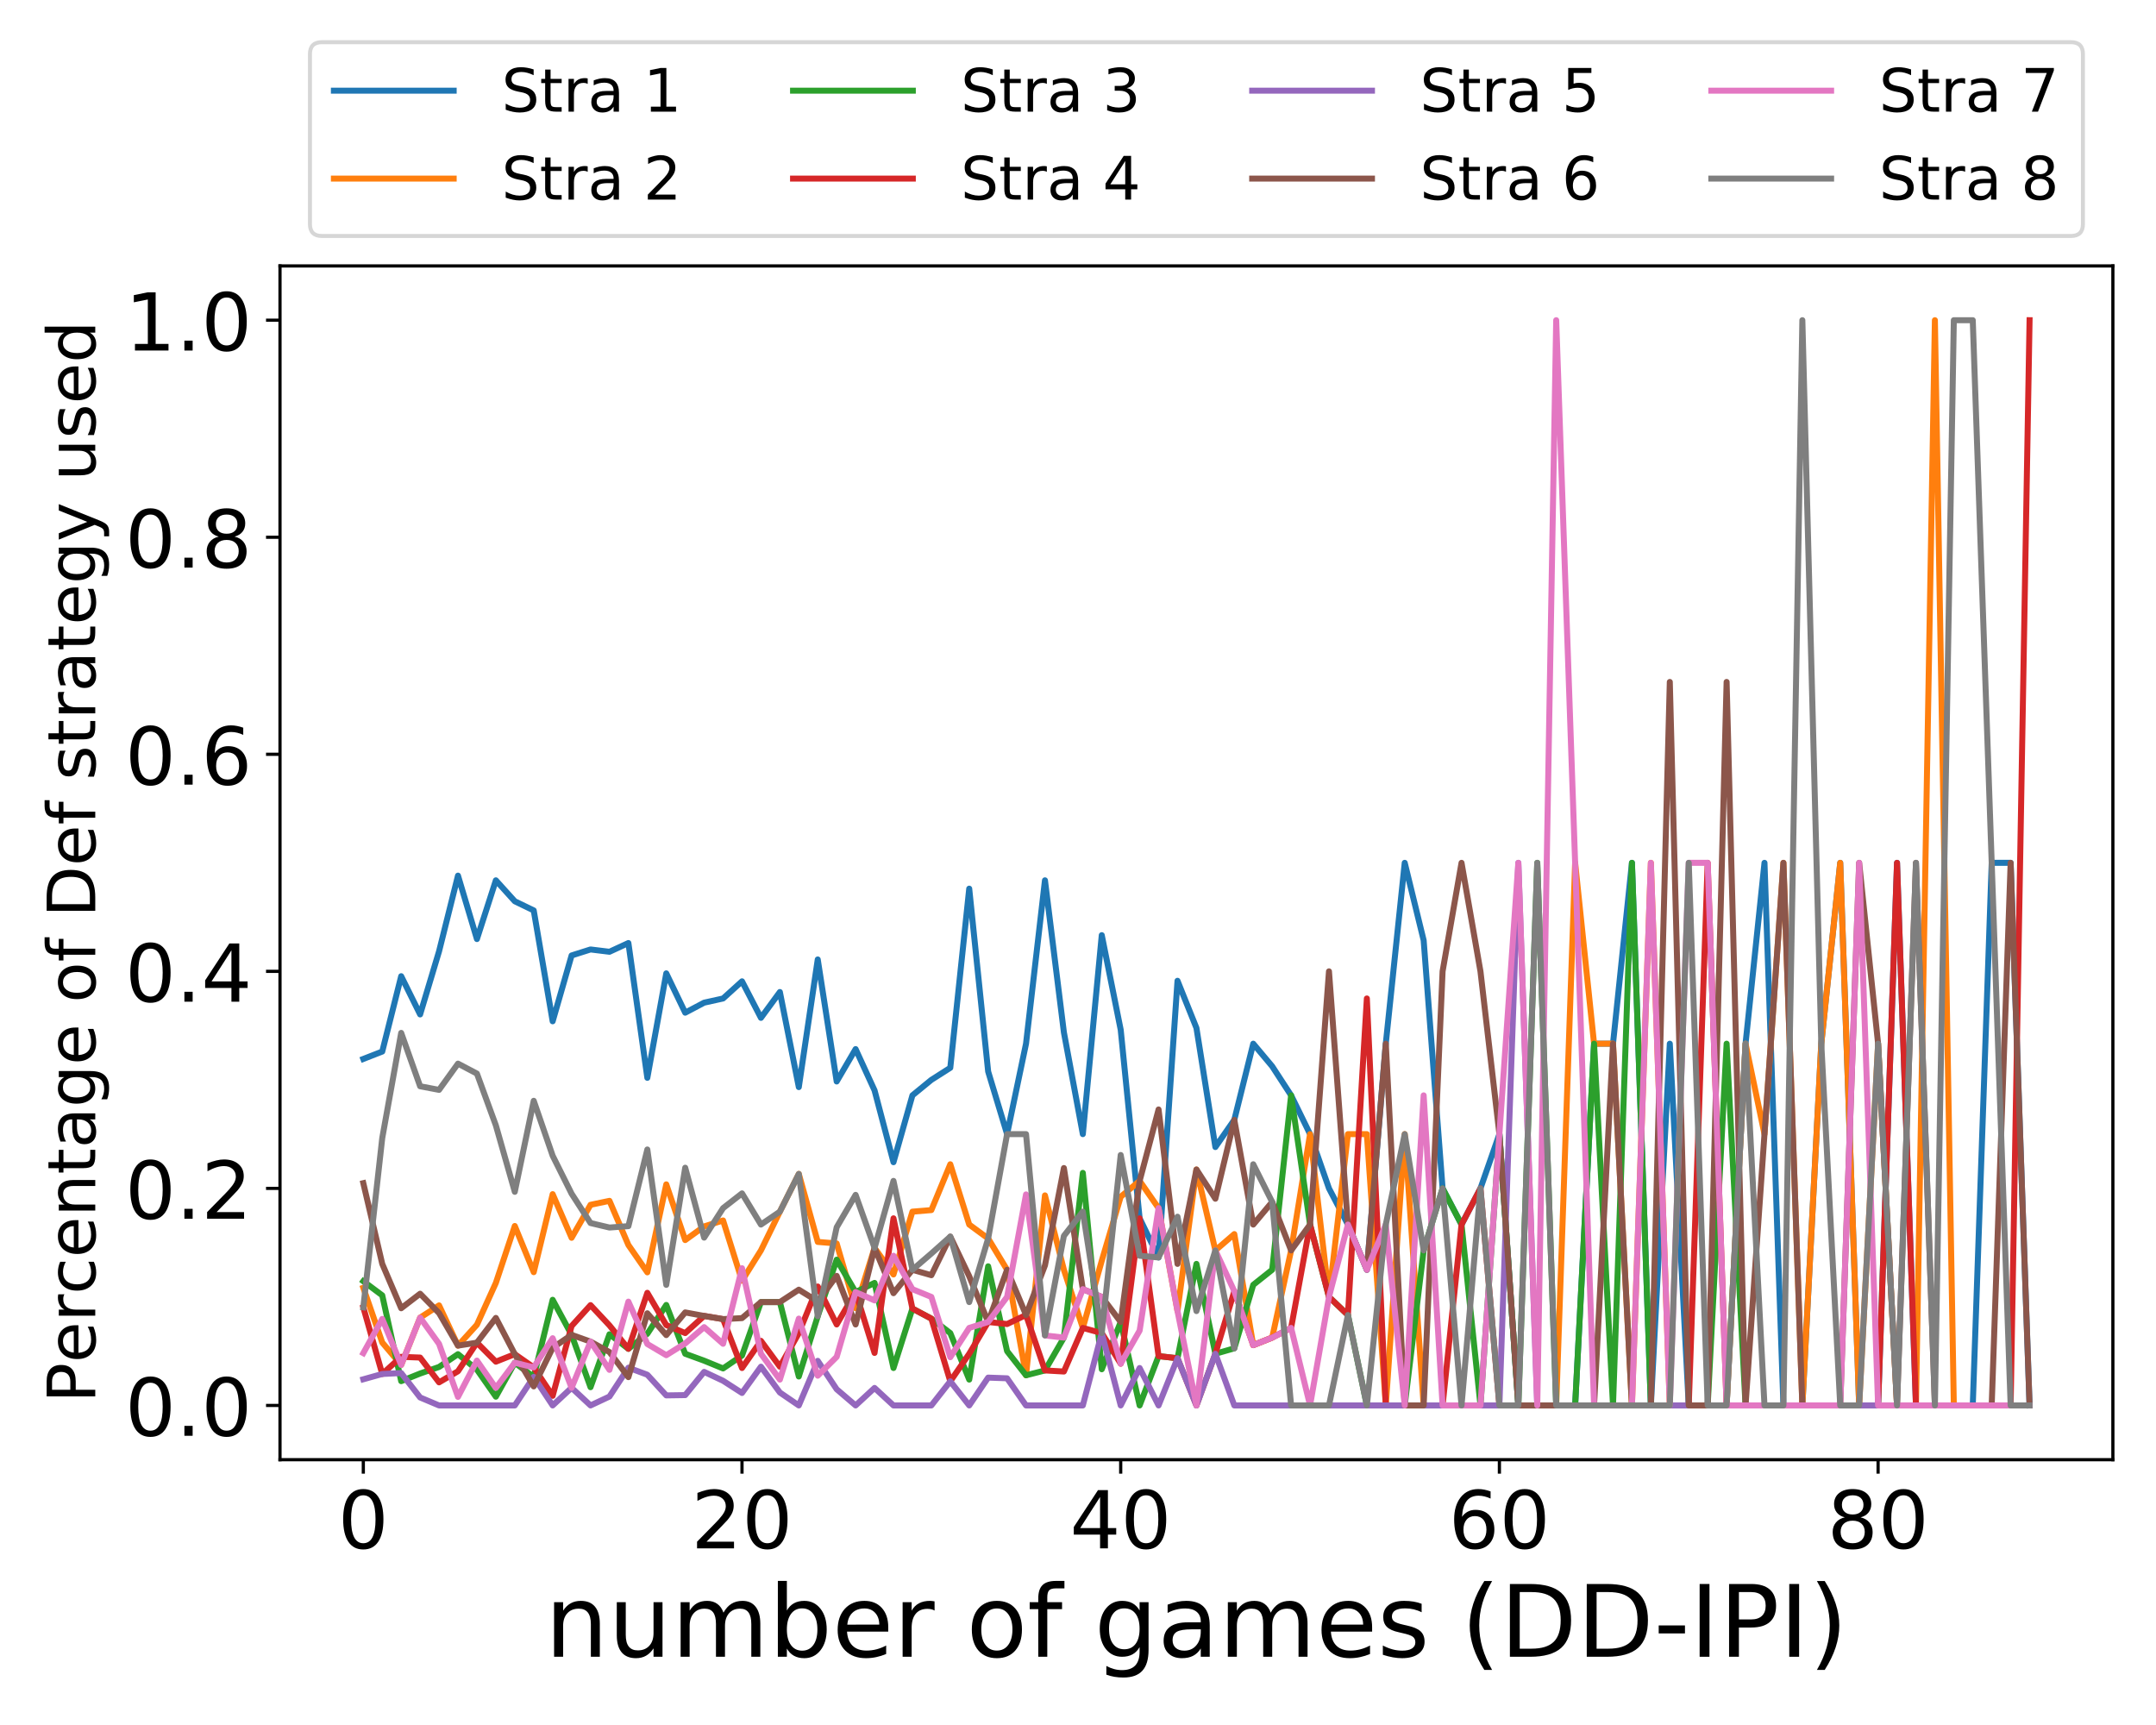 <?xml version="1.0" encoding="utf-8" standalone="no"?>
<!DOCTYPE svg PUBLIC "-//W3C//DTD SVG 1.1//EN"
  "http://www.w3.org/Graphics/SVG/1.1/DTD/svg11.dtd">
<!-- Created with matplotlib (https://matplotlib.org/) -->
<svg height="432pt" version="1.1" viewBox="0 0 540 432" width="540pt" xmlns="http://www.w3.org/2000/svg" xmlns:xlink="http://www.w3.org/1999/xlink">
 <defs>
  <style type="text/css">
*{stroke-linecap:butt;stroke-linejoin:round;}
  </style>
 </defs>
 <g id="figure_1">
  <g id="patch_1">
   <path d="M 0 432 
L 540 432 
L 540 0 
L 0 0 
z
" style="fill:#ffffff;"/>
  </g>
  <g id="axes_1">
   <g id="patch_2">
    <path d="M 70.13 365.56 
L 529.2 365.56 
L 529.2 66.6 
L 70.13 66.6 
z
" style="fill:#ffffff;"/>
   </g>
   <g id="matplotlib.axis_1">
    <g id="xtick_1">
     <g id="line2d_1">
      <defs>
       <path d="M 0 0 
L 0 3.5 
" id="m11c939cffb" style="stroke:#000000;stroke-width:0.8;"/>
      </defs>
      <g>
       <use style="stroke:#000000;stroke-width:0.8;" x="90.997" xlink:href="#m11c939cffb" y="365.56"/>
      </g>
     </g>
     <g id="text_1">
      <!-- 0 -->
      <defs>
       <path d="M 31.781 66.406 
Q 24.172 66.406 20.328 58.906 
Q 16.5 51.422 16.5 36.375 
Q 16.5 21.391 20.328 13.891 
Q 24.172 6.391 31.781 6.391 
Q 39.453 6.391 43.281 13.891 
Q 47.125 21.391 47.125 36.375 
Q 47.125 51.422 43.281 58.906 
Q 39.453 66.406 31.781 66.406 
z
M 31.781 74.219 
Q 44.047 74.219 50.516 64.516 
Q 56.984 54.828 56.984 36.375 
Q 56.984 17.969 50.516 8.266 
Q 44.047 -1.422 31.781 -1.422 
Q 19.531 -1.422 13.062 8.266 
Q 6.594 17.969 6.594 36.375 
Q 6.594 54.828 13.062 64.516 
Q 19.531 74.219 31.781 74.219 
z
" id="DejaVuSans-48"/>
      </defs>
      <g transform="translate(84.634 387.757)scale(0.2 -0.2)">
       <use xlink:href="#DejaVuSans-48"/>
      </g>
     </g>
    </g>
    <g id="xtick_2">
     <g id="line2d_2">
      <g>
       <use style="stroke:#000000;stroke-width:0.8;" x="185.846" xlink:href="#m11c939cffb" y="365.56"/>
      </g>
     </g>
     <g id="text_2">
      <!-- 20 -->
      <defs>
       <path d="M 19.188 8.297 
L 53.609 8.297 
L 53.609 0 
L 7.328 0 
L 7.328 8.297 
Q 12.938 14.109 22.625 23.891 
Q 32.328 33.688 34.812 36.531 
Q 39.547 41.844 41.422 45.531 
Q 43.312 49.219 43.312 52.781 
Q 43.312 58.594 39.234 62.25 
Q 35.156 65.922 28.609 65.922 
Q 23.969 65.922 18.812 64.312 
Q 13.672 62.703 7.812 59.422 
L 7.812 69.391 
Q 13.766 71.781 18.938 73 
Q 24.125 74.219 28.422 74.219 
Q 39.75 74.219 46.484 68.547 
Q 53.219 62.891 53.219 53.422 
Q 53.219 48.922 51.531 44.891 
Q 49.859 40.875 45.406 35.406 
Q 44.188 33.984 37.641 27.219 
Q 31.109 20.453 19.188 8.297 
z
" id="DejaVuSans-50"/>
      </defs>
      <g transform="translate(173.121 387.757)scale(0.2 -0.2)">
       <use xlink:href="#DejaVuSans-50"/>
       <use x="63.623" xlink:href="#DejaVuSans-48"/>
      </g>
     </g>
    </g>
    <g id="xtick_3">
     <g id="line2d_3">
      <g>
       <use style="stroke:#000000;stroke-width:0.8;" x="280.695" xlink:href="#m11c939cffb" y="365.56"/>
      </g>
     </g>
     <g id="text_3">
      <!-- 40 -->
      <defs>
       <path d="M 37.797 64.312 
L 12.891 25.391 
L 37.797 25.391 
z
M 35.203 72.906 
L 47.609 72.906 
L 47.609 25.391 
L 58.016 25.391 
L 58.016 17.188 
L 47.609 17.188 
L 47.609 0 
L 37.797 0 
L 37.797 17.188 
L 4.891 17.188 
L 4.891 26.703 
z
" id="DejaVuSans-52"/>
      </defs>
      <g transform="translate(267.97 387.757)scale(0.2 -0.2)">
       <use xlink:href="#DejaVuSans-52"/>
       <use x="63.623" xlink:href="#DejaVuSans-48"/>
      </g>
     </g>
    </g>
    <g id="xtick_4">
     <g id="line2d_4">
      <g>
       <use style="stroke:#000000;stroke-width:0.8;" x="375.544" xlink:href="#m11c939cffb" y="365.56"/>
      </g>
     </g>
     <g id="text_4">
      <!-- 60 -->
      <defs>
       <path d="M 33.016 40.375 
Q 26.375 40.375 22.484 35.828 
Q 18.609 31.297 18.609 23.391 
Q 18.609 15.531 22.484 10.953 
Q 26.375 6.391 33.016 6.391 
Q 39.656 6.391 43.531 10.953 
Q 47.406 15.531 47.406 23.391 
Q 47.406 31.297 43.531 35.828 
Q 39.656 40.375 33.016 40.375 
z
M 52.594 71.297 
L 52.594 62.312 
Q 48.875 64.062 45.094 64.984 
Q 41.312 65.922 37.594 65.922 
Q 27.828 65.922 22.672 59.328 
Q 17.531 52.734 16.797 39.406 
Q 19.672 43.656 24.016 45.922 
Q 28.375 48.188 33.594 48.188 
Q 44.578 48.188 50.953 41.516 
Q 57.328 34.859 57.328 23.391 
Q 57.328 12.156 50.688 5.359 
Q 44.047 -1.422 33.016 -1.422 
Q 20.359 -1.422 13.672 8.266 
Q 6.984 17.969 6.984 36.375 
Q 6.984 53.656 15.188 63.938 
Q 23.391 74.219 37.203 74.219 
Q 40.922 74.219 44.703 73.484 
Q 48.484 72.75 52.594 71.297 
z
" id="DejaVuSans-54"/>
      </defs>
      <g transform="translate(362.819 387.757)scale(0.2 -0.2)">
       <use xlink:href="#DejaVuSans-54"/>
       <use x="63.623" xlink:href="#DejaVuSans-48"/>
      </g>
     </g>
    </g>
    <g id="xtick_5">
     <g id="line2d_5">
      <g>
       <use style="stroke:#000000;stroke-width:0.8;" x="470.394" xlink:href="#m11c939cffb" y="365.56"/>
      </g>
     </g>
     <g id="text_5">
      <!-- 80 -->
      <defs>
       <path d="M 31.781 34.625 
Q 24.75 34.625 20.719 30.859 
Q 16.703 27.094 16.703 20.516 
Q 16.703 13.922 20.719 10.156 
Q 24.75 6.391 31.781 6.391 
Q 38.812 6.391 42.859 10.172 
Q 46.922 13.969 46.922 20.516 
Q 46.922 27.094 42.891 30.859 
Q 38.875 34.625 31.781 34.625 
z
M 21.922 38.812 
Q 15.578 40.375 12.031 44.719 
Q 8.5 49.078 8.5 55.328 
Q 8.5 64.062 14.719 69.141 
Q 20.953 74.219 31.781 74.219 
Q 42.672 74.219 48.875 69.141 
Q 55.078 64.062 55.078 55.328 
Q 55.078 49.078 51.531 44.719 
Q 48 40.375 41.703 38.812 
Q 48.828 37.156 52.797 32.312 
Q 56.781 27.484 56.781 20.516 
Q 56.781 9.906 50.312 4.234 
Q 43.844 -1.422 31.781 -1.422 
Q 19.734 -1.422 13.25 4.234 
Q 6.781 9.906 6.781 20.516 
Q 6.781 27.484 10.781 32.312 
Q 14.797 37.156 21.922 38.812 
z
M 18.312 54.391 
Q 18.312 48.734 21.844 45.562 
Q 25.391 42.391 31.781 42.391 
Q 38.141 42.391 41.719 45.562 
Q 45.312 48.734 45.312 54.391 
Q 45.312 60.062 41.719 63.234 
Q 38.141 66.406 31.781 66.406 
Q 25.391 66.406 21.844 63.234 
Q 18.312 60.062 18.312 54.391 
z
" id="DejaVuSans-56"/>
      </defs>
      <g transform="translate(457.669 387.757)scale(0.2 -0.2)">
       <use xlink:href="#DejaVuSans-56"/>
       <use x="63.623" xlink:href="#DejaVuSans-48"/>
      </g>
     </g>
    </g>
    <g id="text_6">
     <!-- number of games (DD-IPI) -->
     <defs>
      <path d="M 54.891 33.016 
L 54.891 0 
L 45.906 0 
L 45.906 32.719 
Q 45.906 40.484 42.875 44.328 
Q 39.844 48.188 33.797 48.188 
Q 26.516 48.188 22.312 43.547 
Q 18.109 38.922 18.109 30.906 
L 18.109 0 
L 9.078 0 
L 9.078 54.688 
L 18.109 54.688 
L 18.109 46.188 
Q 21.344 51.125 25.703 53.562 
Q 30.078 56 35.797 56 
Q 45.219 56 50.047 50.172 
Q 54.891 44.344 54.891 33.016 
z
" id="DejaVuSans-110"/>
      <path d="M 8.5 21.578 
L 8.5 54.688 
L 17.484 54.688 
L 17.484 21.922 
Q 17.484 14.156 20.5 10.266 
Q 23.531 6.391 29.594 6.391 
Q 36.859 6.391 41.078 11.031 
Q 45.312 15.672 45.312 23.688 
L 45.312 54.688 
L 54.297 54.688 
L 54.297 0 
L 45.312 0 
L 45.312 8.406 
Q 42.047 3.422 37.719 1 
Q 33.406 -1.422 27.688 -1.422 
Q 18.266 -1.422 13.375 4.438 
Q 8.5 10.297 8.5 21.578 
z
M 31.109 56 
z
" id="DejaVuSans-117"/>
      <path d="M 52 44.188 
Q 55.375 50.25 60.062 53.125 
Q 64.75 56 71.094 56 
Q 79.641 56 84.281 50.016 
Q 88.922 44.047 88.922 33.016 
L 88.922 0 
L 79.891 0 
L 79.891 32.719 
Q 79.891 40.578 77.094 44.375 
Q 74.312 48.188 68.609 48.188 
Q 61.625 48.188 57.562 43.547 
Q 53.516 38.922 53.516 30.906 
L 53.516 0 
L 44.484 0 
L 44.484 32.719 
Q 44.484 40.625 41.703 44.406 
Q 38.922 48.188 33.109 48.188 
Q 26.219 48.188 22.156 43.531 
Q 18.109 38.875 18.109 30.906 
L 18.109 0 
L 9.078 0 
L 9.078 54.688 
L 18.109 54.688 
L 18.109 46.188 
Q 21.188 51.219 25.484 53.609 
Q 29.781 56 35.688 56 
Q 41.656 56 45.828 52.969 
Q 50 49.953 52 44.188 
z
" id="DejaVuSans-109"/>
      <path d="M 48.688 27.297 
Q 48.688 37.203 44.609 42.844 
Q 40.531 48.484 33.406 48.484 
Q 26.266 48.484 22.188 42.844 
Q 18.109 37.203 18.109 27.297 
Q 18.109 17.391 22.188 11.75 
Q 26.266 6.109 33.406 6.109 
Q 40.531 6.109 44.609 11.75 
Q 48.688 17.391 48.688 27.297 
z
M 18.109 46.391 
Q 20.953 51.266 25.266 53.625 
Q 29.594 56 35.594 56 
Q 45.562 56 51.781 48.094 
Q 58.016 40.188 58.016 27.297 
Q 58.016 14.406 51.781 6.484 
Q 45.562 -1.422 35.594 -1.422 
Q 29.594 -1.422 25.266 0.953 
Q 20.953 3.328 18.109 8.203 
L 18.109 0 
L 9.078 0 
L 9.078 75.984 
L 18.109 75.984 
z
" id="DejaVuSans-98"/>
      <path d="M 56.203 29.594 
L 56.203 25.203 
L 14.891 25.203 
Q 15.484 15.922 20.484 11.062 
Q 25.484 6.203 34.422 6.203 
Q 39.594 6.203 44.453 7.469 
Q 49.312 8.734 54.109 11.281 
L 54.109 2.781 
Q 49.266 0.734 44.188 -0.344 
Q 39.109 -1.422 33.891 -1.422 
Q 20.797 -1.422 13.156 6.188 
Q 5.516 13.812 5.516 26.812 
Q 5.516 40.234 12.766 48.109 
Q 20.016 56 32.328 56 
Q 43.359 56 49.781 48.891 
Q 56.203 41.797 56.203 29.594 
z
M 47.219 32.234 
Q 47.125 39.594 43.094 43.984 
Q 39.062 48.391 32.422 48.391 
Q 24.906 48.391 20.391 44.141 
Q 15.875 39.891 15.188 32.172 
z
" id="DejaVuSans-101"/>
      <path d="M 41.109 46.297 
Q 39.594 47.172 37.812 47.578 
Q 36.031 48 33.891 48 
Q 26.266 48 22.188 43.047 
Q 18.109 38.094 18.109 28.812 
L 18.109 0 
L 9.078 0 
L 9.078 54.688 
L 18.109 54.688 
L 18.109 46.188 
Q 20.953 51.172 25.484 53.578 
Q 30.031 56 36.531 56 
Q 37.453 56 38.578 55.875 
Q 39.703 55.766 41.062 55.516 
z
" id="DejaVuSans-114"/>
      <path id="DejaVuSans-32"/>
      <path d="M 30.609 48.391 
Q 23.391 48.391 19.188 42.75 
Q 14.984 37.109 14.984 27.297 
Q 14.984 17.484 19.156 11.844 
Q 23.344 6.203 30.609 6.203 
Q 37.797 6.203 41.984 11.859 
Q 46.188 17.531 46.188 27.297 
Q 46.188 37.016 41.984 42.703 
Q 37.797 48.391 30.609 48.391 
z
M 30.609 56 
Q 42.328 56 49.016 48.375 
Q 55.719 40.766 55.719 27.297 
Q 55.719 13.875 49.016 6.219 
Q 42.328 -1.422 30.609 -1.422 
Q 18.844 -1.422 12.172 6.219 
Q 5.516 13.875 5.516 27.297 
Q 5.516 40.766 12.172 48.375 
Q 18.844 56 30.609 56 
z
" id="DejaVuSans-111"/>
      <path d="M 37.109 75.984 
L 37.109 68.5 
L 28.516 68.5 
Q 23.688 68.5 21.797 66.547 
Q 19.922 64.594 19.922 59.516 
L 19.922 54.688 
L 34.719 54.688 
L 34.719 47.703 
L 19.922 47.703 
L 19.922 0 
L 10.891 0 
L 10.891 47.703 
L 2.297 47.703 
L 2.297 54.688 
L 10.891 54.688 
L 10.891 58.5 
Q 10.891 67.625 15.141 71.797 
Q 19.391 75.984 28.609 75.984 
z
" id="DejaVuSans-102"/>
      <path d="M 45.406 27.984 
Q 45.406 37.75 41.375 43.109 
Q 37.359 48.484 30.078 48.484 
Q 22.859 48.484 18.828 43.109 
Q 14.797 37.75 14.797 27.984 
Q 14.797 18.266 18.828 12.891 
Q 22.859 7.516 30.078 7.516 
Q 37.359 7.516 41.375 12.891 
Q 45.406 18.266 45.406 27.984 
z
M 54.391 6.781 
Q 54.391 -7.172 48.188 -13.984 
Q 42 -20.797 29.203 -20.797 
Q 24.469 -20.797 20.266 -20.094 
Q 16.062 -19.391 12.109 -17.922 
L 12.109 -9.188 
Q 16.062 -11.328 19.922 -12.344 
Q 23.781 -13.375 27.781 -13.375 
Q 36.625 -13.375 41.016 -8.766 
Q 45.406 -4.156 45.406 5.172 
L 45.406 9.625 
Q 42.625 4.781 38.281 2.391 
Q 33.938 0 27.875 0 
Q 17.828 0 11.672 7.656 
Q 5.516 15.328 5.516 27.984 
Q 5.516 40.672 11.672 48.328 
Q 17.828 56 27.875 56 
Q 33.938 56 38.281 53.609 
Q 42.625 51.219 45.406 46.391 
L 45.406 54.688 
L 54.391 54.688 
z
" id="DejaVuSans-103"/>
      <path d="M 34.281 27.484 
Q 23.391 27.484 19.188 25 
Q 14.984 22.516 14.984 16.5 
Q 14.984 11.719 18.141 8.906 
Q 21.297 6.109 26.703 6.109 
Q 34.188 6.109 38.703 11.406 
Q 43.219 16.703 43.219 25.484 
L 43.219 27.484 
z
M 52.203 31.203 
L 52.203 0 
L 43.219 0 
L 43.219 8.297 
Q 40.141 3.328 35.547 0.953 
Q 30.953 -1.422 24.312 -1.422 
Q 15.922 -1.422 10.953 3.297 
Q 6 8.016 6 15.922 
Q 6 25.141 12.172 29.828 
Q 18.359 34.516 30.609 34.516 
L 43.219 34.516 
L 43.219 35.406 
Q 43.219 41.609 39.141 45 
Q 35.062 48.391 27.688 48.391 
Q 23 48.391 18.547 47.266 
Q 14.109 46.141 10.016 43.891 
L 10.016 52.203 
Q 14.938 54.109 19.578 55.047 
Q 24.219 56 28.609 56 
Q 40.484 56 46.344 49.844 
Q 52.203 43.703 52.203 31.203 
z
" id="DejaVuSans-97"/>
      <path d="M 44.281 53.078 
L 44.281 44.578 
Q 40.484 46.531 36.375 47.5 
Q 32.281 48.484 27.875 48.484 
Q 21.188 48.484 17.844 46.438 
Q 14.5 44.391 14.5 40.281 
Q 14.5 37.156 16.891 35.375 
Q 19.281 33.594 26.516 31.984 
L 29.594 31.297 
Q 39.156 29.25 43.188 25.516 
Q 47.219 21.781 47.219 15.094 
Q 47.219 7.469 41.188 3.016 
Q 35.156 -1.422 24.609 -1.422 
Q 20.219 -1.422 15.453 -0.562 
Q 10.688 0.297 5.422 2 
L 5.422 11.281 
Q 10.406 8.688 15.234 7.391 
Q 20.062 6.109 24.812 6.109 
Q 31.156 6.109 34.562 8.281 
Q 37.984 10.453 37.984 14.406 
Q 37.984 18.062 35.516 20.016 
Q 33.062 21.969 24.703 23.781 
L 21.578 24.516 
Q 13.234 26.266 9.516 29.906 
Q 5.812 33.547 5.812 39.891 
Q 5.812 47.609 11.281 51.797 
Q 16.75 56 26.812 56 
Q 31.781 56 36.172 55.266 
Q 40.578 54.547 44.281 53.078 
z
" id="DejaVuSans-115"/>
      <path d="M 31 75.875 
Q 24.469 64.656 21.281 53.656 
Q 18.109 42.672 18.109 31.391 
Q 18.109 20.125 21.312 9.062 
Q 24.516 -2 31 -13.188 
L 23.188 -13.188 
Q 15.875 -1.703 12.234 9.375 
Q 8.594 20.453 8.594 31.391 
Q 8.594 42.281 12.203 53.312 
Q 15.828 64.359 23.188 75.875 
z
" id="DejaVuSans-40"/>
      <path d="M 19.672 64.797 
L 19.672 8.109 
L 31.594 8.109 
Q 46.688 8.109 53.688 14.938 
Q 60.688 21.781 60.688 36.531 
Q 60.688 51.172 53.688 57.984 
Q 46.688 64.797 31.594 64.797 
z
M 9.812 72.906 
L 30.078 72.906 
Q 51.266 72.906 61.172 64.094 
Q 71.094 55.281 71.094 36.531 
Q 71.094 17.672 61.125 8.828 
Q 51.172 0 30.078 0 
L 9.812 0 
z
" id="DejaVuSans-68"/>
      <path d="M 4.891 31.391 
L 31.203 31.391 
L 31.203 23.391 
L 4.891 23.391 
z
" id="DejaVuSans-45"/>
      <path d="M 9.812 72.906 
L 19.672 72.906 
L 19.672 0 
L 9.812 0 
z
" id="DejaVuSans-73"/>
      <path d="M 19.672 64.797 
L 19.672 37.406 
L 32.078 37.406 
Q 38.969 37.406 42.719 40.969 
Q 46.484 44.531 46.484 51.125 
Q 46.484 57.672 42.719 61.234 
Q 38.969 64.797 32.078 64.797 
z
M 9.812 72.906 
L 32.078 72.906 
Q 44.344 72.906 50.609 67.359 
Q 56.891 61.812 56.891 51.125 
Q 56.891 40.328 50.609 34.812 
Q 44.344 29.297 32.078 29.297 
L 19.672 29.297 
L 19.672 0 
L 9.812 0 
z
" id="DejaVuSans-80"/>
      <path d="M 8.016 75.875 
L 15.828 75.875 
Q 23.141 64.359 26.781 53.312 
Q 30.422 42.281 30.422 31.391 
Q 30.422 20.453 26.781 9.375 
Q 23.141 -1.703 15.828 -13.188 
L 8.016 -13.188 
Q 14.5 -2 17.703 9.062 
Q 20.906 20.125 20.906 31.391 
Q 20.906 42.672 17.703 53.656 
Q 14.5 64.656 8.016 75.875 
z
" id="DejaVuSans-41"/>
     </defs>
     <g transform="translate(136.513 414.912)scale(0.25 -0.25)">
      <use xlink:href="#DejaVuSans-110"/>
      <use x="63.379" xlink:href="#DejaVuSans-117"/>
      <use x="126.758" xlink:href="#DejaVuSans-109"/>
      <use x="224.17" xlink:href="#DejaVuSans-98"/>
      <use x="287.646" xlink:href="#DejaVuSans-101"/>
      <use x="349.17" xlink:href="#DejaVuSans-114"/>
      <use x="390.283" xlink:href="#DejaVuSans-32"/>
      <use x="422.07" xlink:href="#DejaVuSans-111"/>
      <use x="483.252" xlink:href="#DejaVuSans-102"/>
      <use x="518.457" xlink:href="#DejaVuSans-32"/>
      <use x="550.244" xlink:href="#DejaVuSans-103"/>
      <use x="613.721" xlink:href="#DejaVuSans-97"/>
      <use x="675" xlink:href="#DejaVuSans-109"/>
      <use x="772.412" xlink:href="#DejaVuSans-101"/>
      <use x="833.936" xlink:href="#DejaVuSans-115"/>
      <use x="886.035" xlink:href="#DejaVuSans-32"/>
      <use x="917.822" xlink:href="#DejaVuSans-40"/>
      <use x="956.836" xlink:href="#DejaVuSans-68"/>
      <use x="1033.838" xlink:href="#DejaVuSans-68"/>
      <use x="1110.84" xlink:href="#DejaVuSans-45"/>
      <use x="1146.924" xlink:href="#DejaVuSans-73"/>
      <use x="1176.416" xlink:href="#DejaVuSans-80"/>
      <use x="1236.719" xlink:href="#DejaVuSans-73"/>
      <use x="1266.211" xlink:href="#DejaVuSans-41"/>
     </g>
    </g>
   </g>
   <g id="matplotlib.axis_2">
    <g id="ytick_1">
     <g id="line2d_6">
      <defs>
       <path d="M 0 0 
L -3.5 0 
" id="ma66f60c523" style="stroke:#000000;stroke-width:0.8;"/>
      </defs>
      <g>
       <use style="stroke:#000000;stroke-width:0.8;" x="70.13" xlink:href="#ma66f60c523" y="351.971"/>
      </g>
     </g>
     <g id="text_7">
      <!-- 0.0 -->
      <defs>
       <path d="M 10.688 12.406 
L 21 12.406 
L 21 0 
L 10.688 0 
z
" id="DejaVuSans-46"/>
      </defs>
      <g transform="translate(31.324 359.569)scale(0.2 -0.2)">
       <use xlink:href="#DejaVuSans-48"/>
       <use x="63.623" xlink:href="#DejaVuSans-46"/>
       <use x="95.41" xlink:href="#DejaVuSans-48"/>
      </g>
     </g>
    </g>
    <g id="ytick_2">
     <g id="line2d_7">
      <g>
       <use style="stroke:#000000;stroke-width:0.8;" x="70.13" xlink:href="#ma66f60c523" y="297.615"/>
      </g>
     </g>
     <g id="text_8">
      <!-- 0.2 -->
      <g transform="translate(31.324 305.213)scale(0.2 -0.2)">
       <use xlink:href="#DejaVuSans-48"/>
       <use x="63.623" xlink:href="#DejaVuSans-46"/>
       <use x="95.41" xlink:href="#DejaVuSans-50"/>
      </g>
     </g>
    </g>
    <g id="ytick_3">
     <g id="line2d_8">
      <g>
       <use style="stroke:#000000;stroke-width:0.8;" x="70.13" xlink:href="#ma66f60c523" y="243.258"/>
      </g>
     </g>
     <g id="text_9">
      <!-- 0.4 -->
      <g transform="translate(31.324 250.857)scale(0.2 -0.2)">
       <use xlink:href="#DejaVuSans-48"/>
       <use x="63.623" xlink:href="#DejaVuSans-46"/>
       <use x="95.41" xlink:href="#DejaVuSans-52"/>
      </g>
     </g>
    </g>
    <g id="ytick_4">
     <g id="line2d_9">
      <g>
       <use style="stroke:#000000;stroke-width:0.8;" x="70.13" xlink:href="#ma66f60c523" y="188.902"/>
      </g>
     </g>
     <g id="text_10">
      <!-- 0.6 -->
      <g transform="translate(31.324 196.5)scale(0.2 -0.2)">
       <use xlink:href="#DejaVuSans-48"/>
       <use x="63.623" xlink:href="#DejaVuSans-46"/>
       <use x="95.41" xlink:href="#DejaVuSans-54"/>
      </g>
     </g>
    </g>
    <g id="ytick_5">
     <g id="line2d_10">
      <g>
       <use style="stroke:#000000;stroke-width:0.8;" x="70.13" xlink:href="#ma66f60c523" y="134.545"/>
      </g>
     </g>
     <g id="text_11">
      <!-- 0.8 -->
      <g transform="translate(31.324 142.144)scale(0.2 -0.2)">
       <use xlink:href="#DejaVuSans-48"/>
       <use x="63.623" xlink:href="#DejaVuSans-46"/>
       <use x="95.41" xlink:href="#DejaVuSans-56"/>
      </g>
     </g>
    </g>
    <g id="ytick_6">
     <g id="line2d_11">
      <g>
       <use style="stroke:#000000;stroke-width:0.8;" x="70.13" xlink:href="#ma66f60c523" y="80.189"/>
      </g>
     </g>
     <g id="text_12">
      <!-- 1.0 -->
      <defs>
       <path d="M 12.406 8.297 
L 28.516 8.297 
L 28.516 63.922 
L 10.984 60.406 
L 10.984 69.391 
L 28.422 72.906 
L 38.281 72.906 
L 38.281 8.297 
L 54.391 8.297 
L 54.391 0 
L 12.406 0 
z
" id="DejaVuSans-49"/>
      </defs>
      <g transform="translate(31.324 87.788)scale(0.2 -0.2)">
       <use xlink:href="#DejaVuSans-49"/>
       <use x="63.623" xlink:href="#DejaVuSans-46"/>
       <use x="95.41" xlink:href="#DejaVuSans-48"/>
      </g>
     </g>
    </g>
    <g id="text_13">
     <!-- Percentage of Def strategy used -->
     <defs>
      <path d="M 48.781 52.594 
L 48.781 44.188 
Q 44.969 46.297 41.141 47.344 
Q 37.312 48.391 33.406 48.391 
Q 24.656 48.391 19.812 42.844 
Q 14.984 37.312 14.984 27.297 
Q 14.984 17.281 19.812 11.734 
Q 24.656 6.203 33.406 6.203 
Q 37.312 6.203 41.141 7.25 
Q 44.969 8.297 48.781 10.406 
L 48.781 2.094 
Q 45.016 0.344 40.984 -0.531 
Q 36.969 -1.422 32.422 -1.422 
Q 20.062 -1.422 12.781 6.344 
Q 5.516 14.109 5.516 27.297 
Q 5.516 40.672 12.859 48.328 
Q 20.219 56 33.016 56 
Q 37.156 56 41.109 55.141 
Q 45.062 54.297 48.781 52.594 
z
" id="DejaVuSans-99"/>
      <path d="M 18.312 70.219 
L 18.312 54.688 
L 36.812 54.688 
L 36.812 47.703 
L 18.312 47.703 
L 18.312 18.016 
Q 18.312 11.328 20.141 9.422 
Q 21.969 7.516 27.594 7.516 
L 36.812 7.516 
L 36.812 0 
L 27.594 0 
Q 17.188 0 13.234 3.875 
Q 9.281 7.766 9.281 18.016 
L 9.281 47.703 
L 2.688 47.703 
L 2.688 54.688 
L 9.281 54.688 
L 9.281 70.219 
z
" id="DejaVuSans-116"/>
      <path d="M 32.172 -5.078 
Q 28.375 -14.844 24.75 -17.812 
Q 21.141 -20.797 15.094 -20.797 
L 7.906 -20.797 
L 7.906 -13.281 
L 13.188 -13.281 
Q 16.891 -13.281 18.938 -11.516 
Q 21 -9.766 23.484 -3.219 
L 25.094 0.875 
L 2.984 54.688 
L 12.5 54.688 
L 29.594 11.922 
L 46.688 54.688 
L 56.203 54.688 
z
" id="DejaVuSans-121"/>
      <path d="M 45.406 46.391 
L 45.406 75.984 
L 54.391 75.984 
L 54.391 0 
L 45.406 0 
L 45.406 8.203 
Q 42.578 3.328 38.25 0.953 
Q 33.938 -1.422 27.875 -1.422 
Q 17.969 -1.422 11.734 6.484 
Q 5.516 14.406 5.516 27.297 
Q 5.516 40.188 11.734 48.094 
Q 17.969 56 27.875 56 
Q 33.938 56 38.25 53.625 
Q 42.578 51.266 45.406 46.391 
z
M 14.797 27.297 
Q 14.797 17.391 18.875 11.75 
Q 22.953 6.109 30.078 6.109 
Q 37.203 6.109 41.297 11.75 
Q 45.406 17.391 45.406 27.297 
Q 45.406 37.203 41.297 42.844 
Q 37.203 48.484 30.078 48.484 
Q 22.953 48.484 18.875 42.844 
Q 14.797 37.203 14.797 27.297 
z
" id="DejaVuSans-100"/>
     </defs>
     <g transform="translate(23.858 351.337)rotate(-90)scale(0.167 -0.167)">
      <use xlink:href="#DejaVuSans-80"/>
      <use x="60.256" xlink:href="#DejaVuSans-101"/>
      <use x="121.779" xlink:href="#DejaVuSans-114"/>
      <use x="162.861" xlink:href="#DejaVuSans-99"/>
      <use x="217.842" xlink:href="#DejaVuSans-101"/>
      <use x="279.365" xlink:href="#DejaVuSans-110"/>
      <use x="342.744" xlink:href="#DejaVuSans-116"/>
      <use x="381.953" xlink:href="#DejaVuSans-97"/>
      <use x="443.232" xlink:href="#DejaVuSans-103"/>
      <use x="506.709" xlink:href="#DejaVuSans-101"/>
      <use x="568.232" xlink:href="#DejaVuSans-32"/>
      <use x="600.02" xlink:href="#DejaVuSans-111"/>
      <use x="661.201" xlink:href="#DejaVuSans-102"/>
      <use x="696.406" xlink:href="#DejaVuSans-32"/>
      <use x="728.193" xlink:href="#DejaVuSans-68"/>
      <use x="805.195" xlink:href="#DejaVuSans-101"/>
      <use x="866.719" xlink:href="#DejaVuSans-102"/>
      <use x="901.924" xlink:href="#DejaVuSans-32"/>
      <use x="933.711" xlink:href="#DejaVuSans-115"/>
      <use x="985.811" xlink:href="#DejaVuSans-116"/>
      <use x="1025.02" xlink:href="#DejaVuSans-114"/>
      <use x="1066.133" xlink:href="#DejaVuSans-97"/>
      <use x="1127.412" xlink:href="#DejaVuSans-116"/>
      <use x="1166.621" xlink:href="#DejaVuSans-101"/>
      <use x="1228.145" xlink:href="#DejaVuSans-103"/>
      <use x="1291.621" xlink:href="#DejaVuSans-121"/>
      <use x="1350.801" xlink:href="#DejaVuSans-32"/>
      <use x="1382.588" xlink:href="#DejaVuSans-117"/>
      <use x="1445.967" xlink:href="#DejaVuSans-115"/>
      <use x="1498.066" xlink:href="#DejaVuSans-101"/>
      <use x="1559.59" xlink:href="#DejaVuSans-100"/>
     </g>
    </g>
   </g>
   <g id="line2d_12">
    <path clip-path="url(#p587a17edbb)" d="M 90.997 265.197 
L 95.739 263.346 
L 100.482 244.475 
L 105.224 254.05 
L 109.967 238.247 
L 114.709 219.29 
L 119.452 235.172 
L 124.194 220.464 
L 128.936 225.71 
L 133.679 228 
L 138.421 255.765 
L 143.164 239.281 
L 147.906 237.777 
L 152.649 238.357 
L 157.391 236.168 
L 162.134 269.924 
L 166.876 243.761 
L 171.619 253.612 
L 176.361 251.103 
L 181.104 250.053 
L 185.846 245.757 
L 190.588 254.906 
L 195.331 248.435 
L 200.073 272.248 
L 204.816 240.28 
L 209.558 270.842 
L 214.301 262.729 
L 219.043 273.067 
L 223.786 291.054 
L 228.528 274.319 
L 233.271 270.436 
L 238.013 267.417 
L 242.755 222.551 
L 247.498 268.346 
L 252.24 284.025 
L 256.983 261.377 
L 261.725 220.464 
L 266.468 258.546 
L 271.21 284.025 
L 275.953 234.199 
L 280.695 257.893 
L 285.438 305.112 
L 290.18 314.91 
L 294.923 245.622 
L 299.665 257.438 
L 304.407 287.261 
L 309.15 280.449 
L 313.892 261.377 
L 318.635 267.039 
L 323.377 274.319 
L 328.12 284.025 
L 332.862 297.615 
L 337.605 306.674 
L 342.347 317.998 
L 347.09 261.377 
L 351.832 216.08 
L 356.575 235.493 
L 361.317 297.615 
L 366.059 306.674 
L 370.802 297.615 
L 375.544 284.025 
L 380.287 351.971 
L 385.029 351.971 
L 389.772 351.971 
L 394.514 351.971 
L 399.257 261.377 
L 403.999 261.377 
L 408.742 216.08 
L 413.484 351.971 
L 418.226 261.377 
L 422.969 351.971 
L 427.711 351.971 
L 432.454 351.971 
L 437.196 261.377 
L 441.939 216.08 
L 446.681 351.971 
L 451.424 351.971 
L 456.166 261.377 
L 460.909 216.08 
L 465.651 351.971 
L 470.394 351.971 
L 475.136 216.08 
L 479.878 351.971 
L 484.621 351.971 
L 489.363 351.971 
L 494.106 351.971 
L 498.848 216.08 
L 503.591 216.08 
L 508.333 351.971 
" style="fill:none;stroke:#1f77b4;stroke-linecap:square;stroke-width:1.5;"/>
   </g>
   <g id="line2d_13">
    <path clip-path="url(#p587a17edbb)" d="M 90.997 322.501 
L 95.739 336.215 
L 100.482 341.83 
L 105.224 329.989 
L 109.967 326.913 
L 114.709 336.991 
L 119.452 331.756 
L 124.194 321.286 
L 128.936 307.031 
L 133.679 318.594 
L 138.421 299.058 
L 143.164 309.988 
L 147.906 301.726 
L 152.649 300.733 
L 157.391 311.794 
L 162.134 318.639 
L 166.876 296.608 
L 171.619 310.557 
L 176.361 307.141 
L 181.104 305.644 
L 185.846 320.732 
L 190.588 313.145 
L 195.331 303.438 
L 200.073 293.991 
L 204.816 311.017 
L 209.558 311.406 
L 214.301 327.632 
L 219.043 312.519 
L 223.786 319.17 
L 228.528 303.438 
L 233.271 303.05 
L 238.013 291.575 
L 242.755 306.674 
L 247.498 310.158 
L 252.24 317.998 
L 256.983 344.421 
L 261.725 299.368 
L 266.468 317.998 
L 271.21 332.558 
L 275.953 315.733 
L 280.695 299.705 
L 285.438 295.74 
L 290.18 302.556 
L 294.923 328.338 
L 299.665 292.888 
L 304.407 313.145 
L 309.15 309.058 
L 313.892 336.872 
L 318.635 334.985 
L 323.377 313.145 
L 328.12 284.025 
L 332.862 324.793 
L 337.605 284.025 
L 342.347 284.025 
L 347.09 351.971 
L 351.832 284.025 
L 356.575 351.971 
L 361.317 351.971 
L 366.059 351.971 
L 370.802 351.971 
L 375.544 351.971 
L 380.287 351.971 
L 385.029 351.971 
L 389.772 351.971 
L 394.514 216.08 
L 399.257 261.377 
L 403.999 261.377 
L 408.742 351.971 
L 413.484 216.08 
L 418.226 351.971 
L 422.969 351.971 
L 427.711 351.971 
L 432.454 351.971 
L 437.196 261.377 
L 441.939 284.025 
L 446.681 216.08 
L 451.424 351.971 
L 456.166 261.377 
L 460.909 216.08 
L 465.651 351.971 
L 470.394 261.377 
L 475.136 351.971 
L 479.878 351.971 
L 484.621 80.189 
L 489.363 351.971 
L 494.106 351.971 
L 498.848 351.971 
L 503.591 351.971 
L 508.333 351.971 
" style="fill:none;stroke:#ff7f0e;stroke-linecap:square;stroke-width:1.5;"/>
   </g>
   <g id="line2d_14">
    <path clip-path="url(#p587a17edbb)" d="M 90.997 320.863 
L 95.739 324.399 
L 100.482 345.886 
L 105.224 343.977 
L 109.967 342.333 
L 114.709 339.131 
L 119.452 342.986 
L 124.194 349.779 
L 128.936 341.271 
L 133.679 344.819 
L 138.421 325.514 
L 143.164 334.294 
L 147.906 347.403 
L 152.649 334.149 
L 157.391 337.791 
L 162.134 334.023 
L 166.876 326.806 
L 171.619 339.029 
L 176.361 340.763 
L 181.104 342.706 
L 185.846 339.475 
L 190.588 326.087 
L 195.331 326.087 
L 200.073 344.723 
L 204.816 329.633 
L 209.558 315.463 
L 214.301 323.576 
L 219.043 321.286 
L 223.786 342.599 
L 228.528 327.705 
L 233.271 330.228 
L 238.013 333.852 
L 242.755 345.5 
L 247.498 317.127 
L 252.24 338.382 
L 256.983 344.421 
L 261.725 343.204 
L 266.468 334.985 
L 271.21 293.732 
L 275.953 342.912 
L 280.695 331.065 
L 285.438 351.971 
L 290.18 339.617 
L 294.923 340.154 
L 299.665 316.521 
L 304.407 339.029 
L 309.15 337.667 
L 313.892 321.773 
L 318.635 317.998 
L 323.377 274.319 
L 328.12 306.674 
L 332.862 324.793 
L 337.605 329.322 
L 342.347 351.971 
L 347.09 351.971 
L 351.832 351.971 
L 356.575 313.145 
L 361.317 297.615 
L 366.059 306.674 
L 370.802 351.971 
L 375.544 284.025 
L 380.287 351.971 
L 385.029 216.08 
L 389.772 351.971 
L 394.514 351.971 
L 399.257 261.377 
L 403.999 351.971 
L 408.742 216.08 
L 413.484 351.971 
L 418.226 351.971 
L 422.969 351.971 
L 427.711 351.971 
L 432.454 261.377 
L 437.196 351.971 
L 441.939 351.971 
L 446.681 351.971 
L 451.424 351.971 
L 456.166 351.971 
L 460.909 351.971 
L 465.651 351.971 
L 470.394 351.971 
L 475.136 351.971 
L 479.878 351.971 
L 484.621 351.971 
L 489.363 351.971 
L 494.106 351.971 
L 498.848 351.971 
L 503.591 351.971 
L 508.333 351.971 
" style="fill:none;stroke:#2ca02c;stroke-linecap:square;stroke-width:1.5;"/>
   </g>
   <g id="line2d_15">
    <path clip-path="url(#p587a17edbb)" d="M 90.997 327.412 
L 95.739 344.093 
L 100.482 339.802 
L 105.224 339.981 
L 109.967 346.188 
L 114.709 343.411 
L 119.452 336.248 
L 124.194 341.012 
L 128.936 339.131 
L 133.679 342.435 
L 138.421 349.566 
L 143.164 332.084 
L 147.906 326.848 
L 152.649 331.921 
L 157.391 337.791 
L 162.134 323.767 
L 166.876 331.839 
L 171.619 333.852 
L 176.361 329.556 
L 181.104 330.352 
L 185.846 342.599 
L 190.588 335.793 
L 195.331 342.264 
L 200.073 333.852 
L 204.816 322.187 
L 209.558 331.689 
L 214.301 323.576 
L 219.043 338.82 
L 223.786 305.112 
L 228.528 327.705 
L 233.271 330.228 
L 238.013 345.931 
L 242.755 339.029 
L 247.498 331.065 
L 252.24 331.587 
L 256.983 329.322 
L 261.725 343.204 
L 266.468 343.478 
L 271.21 332.558 
L 275.953 333.852 
L 280.695 341.518 
L 285.438 305.112 
L 290.18 339.617 
L 294.923 340.154 
L 299.665 351.971 
L 304.407 339.029 
L 309.15 323.362 
L 313.892 336.872 
L 318.635 334.985 
L 323.377 332.558 
L 328.12 306.674 
L 332.862 324.793 
L 337.605 329.322 
L 342.347 250.053 
L 347.09 351.971 
L 351.832 351.971 
L 356.575 351.971 
L 361.317 351.971 
L 366.059 306.674 
L 370.802 297.615 
L 375.544 351.971 
L 380.287 351.971 
L 385.029 351.971 
L 389.772 351.971 
L 394.514 351.971 
L 399.257 351.971 
L 403.999 351.971 
L 408.742 351.971 
L 413.484 351.971 
L 418.226 351.971 
L 422.969 351.971 
L 427.711 216.08 
L 432.454 351.971 
L 437.196 351.971 
L 441.939 351.971 
L 446.681 351.971 
L 451.424 351.971 
L 456.166 351.971 
L 460.909 351.971 
L 465.651 351.971 
L 470.394 351.971 
L 475.136 216.08 
L 479.878 351.971 
L 484.621 351.971 
L 489.363 351.971 
L 494.106 351.971 
L 498.848 351.971 
L 503.591 351.971 
L 508.333 80.189 
" style="fill:none;stroke:#d62728;stroke-linecap:square;stroke-width:1.5;"/>
   </g>
   <g id="line2d_16">
    <path clip-path="url(#p587a17edbb)" d="M 90.997 345.422 
L 95.739 344.093 
L 100.482 343.858 
L 105.224 349.973 
L 109.967 351.971 
L 114.709 351.971 
L 119.452 351.971 
L 124.194 351.971 
L 128.936 351.971 
L 133.679 344.819 
L 138.421 351.971 
L 143.164 347.552 
L 147.906 351.971 
L 152.649 349.743 
L 157.391 342.518 
L 162.134 344.279 
L 166.876 349.454 
L 171.619 349.383 
L 176.361 343.565 
L 181.104 345.794 
L 185.846 348.847 
L 190.588 342.264 
L 195.331 348.735 
L 200.073 351.971 
L 204.816 340.802 
L 209.558 347.914 
L 214.301 351.971 
L 219.043 347.587 
L 223.786 351.971 
L 228.528 351.971 
L 233.271 351.971 
L 238.013 345.931 
L 242.755 351.971 
L 247.498 345.002 
L 252.24 345.176 
L 256.983 351.971 
L 261.725 351.971 
L 266.468 351.971 
L 271.21 351.971 
L 275.953 333.852 
L 280.695 351.971 
L 285.438 342.599 
L 290.18 351.971 
L 294.923 340.154 
L 299.665 351.971 
L 304.407 339.029 
L 309.15 351.971 
L 313.892 351.971 
L 318.635 351.971 
L 323.377 351.971 
L 328.12 351.971 
L 332.862 351.971 
L 337.605 351.971 
L 342.347 351.971 
L 347.09 351.971 
L 351.832 351.971 
L 356.575 351.971 
L 361.317 351.971 
L 366.059 351.971 
L 370.802 351.971 
L 375.544 351.971 
L 380.287 216.08 
L 385.029 351.971 
L 389.772 351.971 
L 394.514 351.971 
L 399.257 351.971 
L 403.999 351.971 
L 408.742 351.971 
L 413.484 351.971 
L 418.226 351.971 
L 422.969 351.971 
L 427.711 351.971 
L 432.454 351.971 
L 437.196 351.971 
L 441.939 351.971 
L 446.681 351.971 
L 451.424 351.971 
L 456.166 351.971 
L 460.909 351.971 
L 465.651 351.971 
L 470.394 351.971 
L 475.136 351.971 
L 479.878 351.971 
L 484.621 351.971 
L 489.363 351.971 
L 494.106 351.971 
L 498.848 351.971 
L 503.591 351.971 
L 508.333 351.971 
" style="fill:none;stroke:#9467bd;stroke-linecap:square;stroke-width:1.5;"/>
   </g>
   <g id="line2d_17">
    <path clip-path="url(#p587a17edbb)" d="M 90.997 296.305 
L 95.739 316.521 
L 100.482 327.632 
L 105.224 323.993 
L 109.967 328.841 
L 114.709 336.991 
L 119.452 336.248 
L 124.194 330.053 
L 128.936 339.131 
L 133.679 347.203 
L 138.421 337.54 
L 143.164 334.294 
L 147.906 335.984 
L 152.649 338.605 
L 157.391 344.881 
L 162.134 328.895 
L 166.876 334.355 
L 171.619 328.675 
L 176.361 329.556 
L 181.104 330.352 
L 185.846 330.103 
L 190.588 326.087 
L 195.331 326.087 
L 200.073 322.981 
L 204.816 325.91 
L 209.558 319.519 
L 214.301 331.689 
L 219.043 312.519 
L 223.786 323.856 
L 228.528 317.998 
L 233.271 319.357 
L 238.013 309.694 
L 242.755 319.616 
L 247.498 331.065 
L 252.24 317.998 
L 256.983 329.322 
L 261.725 316.902 
L 266.468 292.519 
L 271.21 322.851 
L 275.953 324.793 
L 280.695 331.065 
L 285.438 295.74 
L 290.18 277.849 
L 294.923 316.521 
L 299.665 292.888 
L 304.407 300.203 
L 309.15 280.449 
L 313.892 306.674 
L 318.635 301.012 
L 323.377 313.145 
L 328.12 306.674 
L 332.862 243.258 
L 337.605 306.674 
L 342.347 317.998 
L 347.09 261.377 
L 351.832 351.971 
L 356.575 351.971 
L 361.317 243.258 
L 366.059 216.08 
L 370.802 243.258 
L 375.544 284.025 
L 380.287 351.971 
L 385.029 351.971 
L 389.772 351.971 
L 394.514 351.971 
L 399.257 351.971 
L 403.999 261.377 
L 408.742 351.971 
L 413.484 351.971 
L 418.226 170.783 
L 422.969 351.971 
L 427.711 351.971 
L 432.454 170.783 
L 437.196 351.971 
L 441.939 284.025 
L 446.681 216.08 
L 451.424 351.971 
L 456.166 351.971 
L 460.909 351.971 
L 465.651 216.08 
L 470.394 261.377 
L 475.136 351.971 
L 479.878 216.08 
L 484.621 351.971 
L 489.363 351.971 
L 494.106 351.971 
L 498.848 351.971 
L 503.591 216.08 
L 508.333 351.971 
" style="fill:none;stroke:#8c564b;stroke-linecap:square;stroke-width:1.5;"/>
   </g>
   <g id="line2d_18">
    <path clip-path="url(#p587a17edbb)" d="M 90.997 338.873 
L 95.739 330.307 
L 100.482 341.83 
L 105.224 329.989 
L 109.967 336.551 
L 114.709 349.831 
L 119.452 340.74 
L 124.194 347.587 
L 128.936 341.271 
L 133.679 342.435 
L 138.421 335.135 
L 143.164 347.552 
L 147.906 335.984 
L 152.649 343.06 
L 157.391 325.974 
L 162.134 336.587 
L 166.876 339.388 
L 171.619 336.441 
L 176.361 332.358 
L 181.104 336.529 
L 185.846 317.608 
L 190.588 339.029 
L 195.331 345.5 
L 200.073 330.228 
L 204.816 344.525 
L 209.558 339.802 
L 214.301 323.576 
L 219.043 325.669 
L 223.786 314.484 
L 228.528 322.851 
L 233.271 324.793 
L 238.013 339.892 
L 242.755 332.558 
L 247.498 331.065 
L 252.24 324.793 
L 256.983 299.124 
L 261.725 334.437 
L 266.468 334.985 
L 271.21 322.851 
L 275.953 324.793 
L 280.695 341.518 
L 285.438 333.227 
L 290.18 302.556 
L 294.923 328.338 
L 299.665 351.971 
L 304.407 313.145 
L 309.15 323.362 
L 313.892 336.872 
L 318.635 334.985 
L 323.377 332.558 
L 328.12 351.971 
L 332.862 324.793 
L 337.605 306.674 
L 342.347 317.998 
L 347.09 306.674 
L 351.832 351.971 
L 356.575 274.319 
L 361.317 351.971 
L 366.059 351.971 
L 370.802 351.971 
L 375.544 284.025 
L 380.287 216.08 
L 385.029 351.971 
L 389.772 80.189 
L 394.514 216.08 
L 399.257 351.971 
L 403.999 351.971 
L 408.742 351.971 
L 413.484 216.08 
L 418.226 351.971 
L 422.969 216.08 
L 427.711 216.08 
L 432.454 351.971 
L 437.196 351.971 
L 441.939 351.971 
L 446.681 351.971 
L 451.424 351.971 
L 456.166 351.971 
L 460.909 351.971 
L 465.651 216.08 
L 470.394 351.971 
L 475.136 351.971 
L 479.878 351.971 
L 484.621 351.971 
L 489.363 351.971 
L 494.106 351.971 
L 498.848 351.971 
L 503.591 351.971 
L 508.333 351.971 
" style="fill:none;stroke:#e377c2;stroke-linecap:square;stroke-width:1.5;"/>
   </g>
   <g id="line2d_19">
    <path clip-path="url(#p587a17edbb)" d="M 90.997 327.412 
L 95.739 285.01 
L 100.482 258.673 
L 105.224 272.035 
L 109.967 272.942 
L 114.709 266.37 
L 119.452 268.864 
L 124.194 281.834 
L 128.936 298.471 
L 133.679 275.681 
L 138.421 289.437 
L 143.164 298.94 
L 147.906 306.293 
L 152.649 307.417 
L 157.391 307.068 
L 162.134 287.871 
L 166.876 321.773 
L 171.619 292.438 
L 176.361 309.943 
L 181.104 302.556 
L 185.846 298.864 
L 190.588 306.674 
L 195.331 303.438 
L 200.073 293.991 
L 204.816 329.633 
L 209.558 307.35 
L 214.301 299.237 
L 219.043 312.519 
L 223.786 295.74 
L 228.528 317.998 
L 233.271 313.921 
L 238.013 309.694 
L 242.755 326.087 
L 247.498 310.158 
L 252.24 284.025 
L 256.983 284.025 
L 261.725 334.437 
L 266.468 309.505 
L 271.21 303.438 
L 275.953 333.852 
L 280.695 289.252 
L 285.438 314.484 
L 290.18 314.91 
L 294.923 304.705 
L 299.665 328.338 
L 304.407 313.145 
L 309.15 337.667 
L 313.892 291.575 
L 318.635 301.012 
L 323.377 351.971 
L 328.12 351.971 
L 332.862 351.971 
L 337.605 329.322 
L 342.347 351.971 
L 347.09 306.674 
L 351.832 284.025 
L 356.575 313.145 
L 361.317 297.615 
L 366.059 351.971 
L 370.802 297.615 
L 375.544 351.971 
L 380.287 351.971 
L 385.029 216.08 
L 389.772 351.971 
L 394.514 351.971 
L 399.257 351.971 
L 403.999 351.971 
L 408.742 351.971 
L 413.484 351.971 
L 418.226 351.971 
L 422.969 216.08 
L 427.711 351.971 
L 432.454 351.971 
L 437.196 261.377 
L 441.939 351.971 
L 446.681 351.971 
L 451.424 80.189 
L 456.166 261.377 
L 460.909 351.971 
L 465.651 351.971 
L 470.394 261.377 
L 475.136 351.971 
L 479.878 216.08 
L 484.621 351.971 
L 489.363 80.189 
L 494.106 80.189 
L 498.848 216.08 
L 503.591 351.971 
L 508.333 351.971 
" style="fill:none;stroke:#7f7f7f;stroke-linecap:square;stroke-width:1.5;"/>
   </g>
   <g id="patch_3">
    <path d="M 70.13 365.56 
L 70.13 66.6 
" style="fill:none;stroke:#000000;stroke-linecap:square;stroke-linejoin:miter;stroke-width:0.8;"/>
   </g>
   <g id="patch_4">
    <path d="M 529.2 365.56 
L 529.2 66.6 
" style="fill:none;stroke:#000000;stroke-linecap:square;stroke-linejoin:miter;stroke-width:0.8;"/>
   </g>
   <g id="patch_5">
    <path d="M 70.13 365.56 
L 529.2 365.56 
" style="fill:none;stroke:#000000;stroke-linecap:square;stroke-linejoin:miter;stroke-width:0.8;"/>
   </g>
   <g id="patch_6">
    <path d="M 70.13 66.6 
L 529.2 66.6 
" style="fill:none;stroke:#000000;stroke-linecap:square;stroke-linejoin:miter;stroke-width:0.8;"/>
   </g>
   <g id="legend_1">
    <g id="patch_7">
     <path d="M 80.63 59.1 
L 518.7 59.1 
Q 521.7 59.1 521.7 56.1 
L 521.7 13.566 
Q 521.7 10.566 518.7 10.566 
L 80.63 10.566 
Q 77.63 10.566 77.63 13.566 
L 77.63 56.1 
Q 77.63 59.1 80.63 59.1 
z
" style="fill:#ffffff;opacity:0.8;stroke:#cccccc;stroke-linejoin:miter;"/>
    </g>
    <g id="line2d_20">
     <path d="M 83.63 22.713 
L 113.63 22.713 
" style="fill:none;stroke:#1f77b4;stroke-linecap:square;stroke-width:1.5;"/>
    </g>
    <g id="line2d_21"/>
    <g id="text_14">
     <!-- Stra 1 -->
     <defs>
      <path d="M 53.516 70.516 
L 53.516 60.891 
Q 47.906 63.578 42.922 64.891 
Q 37.938 66.219 33.297 66.219 
Q 25.25 66.219 20.875 63.094 
Q 16.5 59.969 16.5 54.203 
Q 16.5 49.359 19.406 46.891 
Q 22.312 44.438 30.422 42.922 
L 36.375 41.703 
Q 47.406 39.594 52.656 34.297 
Q 57.906 29 57.906 20.125 
Q 57.906 9.516 50.797 4.047 
Q 43.703 -1.422 29.984 -1.422 
Q 24.812 -1.422 18.969 -0.25 
Q 13.141 0.922 6.891 3.219 
L 6.891 13.375 
Q 12.891 10.016 18.656 8.297 
Q 24.422 6.594 29.984 6.594 
Q 38.422 6.594 43.016 9.906 
Q 47.609 13.234 47.609 19.391 
Q 47.609 24.75 44.312 27.781 
Q 41.016 30.812 33.5 32.328 
L 27.484 33.5 
Q 16.453 35.688 11.516 40.375 
Q 6.594 45.062 6.594 53.422 
Q 6.594 63.094 13.406 68.656 
Q 20.219 74.219 32.172 74.219 
Q 37.312 74.219 42.625 73.281 
Q 47.953 72.359 53.516 70.516 
z
" id="DejaVuSans-83"/>
     </defs>
     <g transform="translate(125.63 27.963)scale(0.15 -0.15)">
      <use xlink:href="#DejaVuSans-83"/>
      <use x="63.477" xlink:href="#DejaVuSans-116"/>
      <use x="102.686" xlink:href="#DejaVuSans-114"/>
      <use x="143.799" xlink:href="#DejaVuSans-97"/>
      <use x="205.078" xlink:href="#DejaVuSans-32"/>
      <use x="236.865" xlink:href="#DejaVuSans-49"/>
     </g>
    </g>
    <g id="line2d_22">
     <path d="M 83.63 44.73 
L 113.63 44.73 
" style="fill:none;stroke:#ff7f0e;stroke-linecap:square;stroke-width:1.5;"/>
    </g>
    <g id="line2d_23"/>
    <g id="text_15">
     <!-- Stra 2 -->
     <g transform="translate(125.63 49.98)scale(0.15 -0.15)">
      <use xlink:href="#DejaVuSans-83"/>
      <use x="63.477" xlink:href="#DejaVuSans-116"/>
      <use x="102.686" xlink:href="#DejaVuSans-114"/>
      <use x="143.799" xlink:href="#DejaVuSans-97"/>
      <use x="205.078" xlink:href="#DejaVuSans-32"/>
      <use x="236.865" xlink:href="#DejaVuSans-50"/>
     </g>
    </g>
    <g id="line2d_24">
     <path d="M 198.629 22.713 
L 228.629 22.713 
" style="fill:none;stroke:#2ca02c;stroke-linecap:square;stroke-width:1.5;"/>
    </g>
    <g id="line2d_25"/>
    <g id="text_16">
     <!-- Stra 3 -->
     <defs>
      <path d="M 40.578 39.312 
Q 47.656 37.797 51.625 33 
Q 55.609 28.219 55.609 21.188 
Q 55.609 10.406 48.188 4.484 
Q 40.766 -1.422 27.094 -1.422 
Q 22.516 -1.422 17.656 -0.516 
Q 12.797 0.391 7.625 2.203 
L 7.625 11.719 
Q 11.719 9.328 16.594 8.109 
Q 21.484 6.891 26.812 6.891 
Q 36.078 6.891 40.938 10.547 
Q 45.797 14.203 45.797 21.188 
Q 45.797 27.641 41.281 31.266 
Q 36.766 34.906 28.719 34.906 
L 20.219 34.906 
L 20.219 43.016 
L 29.109 43.016 
Q 36.375 43.016 40.234 45.922 
Q 44.094 48.828 44.094 54.297 
Q 44.094 59.906 40.109 62.906 
Q 36.141 65.922 28.719 65.922 
Q 24.656 65.922 20.016 65.031 
Q 15.375 64.156 9.812 62.312 
L 9.812 71.094 
Q 15.438 72.656 20.344 73.438 
Q 25.25 74.219 29.594 74.219 
Q 40.828 74.219 47.359 69.109 
Q 53.906 64.016 53.906 55.328 
Q 53.906 49.266 50.438 45.094 
Q 46.969 40.922 40.578 39.312 
z
" id="DejaVuSans-51"/>
     </defs>
     <g transform="translate(240.629 27.963)scale(0.15 -0.15)">
      <use xlink:href="#DejaVuSans-83"/>
      <use x="63.477" xlink:href="#DejaVuSans-116"/>
      <use x="102.686" xlink:href="#DejaVuSans-114"/>
      <use x="143.799" xlink:href="#DejaVuSans-97"/>
      <use x="205.078" xlink:href="#DejaVuSans-32"/>
      <use x="236.865" xlink:href="#DejaVuSans-51"/>
     </g>
    </g>
    <g id="line2d_26">
     <path d="M 198.629 44.73 
L 228.629 44.73 
" style="fill:none;stroke:#d62728;stroke-linecap:square;stroke-width:1.5;"/>
    </g>
    <g id="line2d_27"/>
    <g id="text_17">
     <!-- Stra 4 -->
     <g transform="translate(240.629 49.98)scale(0.15 -0.15)">
      <use xlink:href="#DejaVuSans-83"/>
      <use x="63.477" xlink:href="#DejaVuSans-116"/>
      <use x="102.686" xlink:href="#DejaVuSans-114"/>
      <use x="143.799" xlink:href="#DejaVuSans-97"/>
      <use x="205.078" xlink:href="#DejaVuSans-32"/>
      <use x="236.865" xlink:href="#DejaVuSans-52"/>
     </g>
    </g>
    <g id="line2d_28">
     <path d="M 313.628 22.713 
L 343.628 22.713 
" style="fill:none;stroke:#9467bd;stroke-linecap:square;stroke-width:1.5;"/>
    </g>
    <g id="line2d_29"/>
    <g id="text_18">
     <!-- Stra 5 -->
     <defs>
      <path d="M 10.797 72.906 
L 49.516 72.906 
L 49.516 64.594 
L 19.828 64.594 
L 19.828 46.734 
Q 21.969 47.469 24.109 47.828 
Q 26.266 48.188 28.422 48.188 
Q 40.625 48.188 47.75 41.5 
Q 54.891 34.812 54.891 23.391 
Q 54.891 11.625 47.562 5.094 
Q 40.234 -1.422 26.906 -1.422 
Q 22.312 -1.422 17.547 -0.641 
Q 12.797 0.141 7.719 1.703 
L 7.719 11.625 
Q 12.109 9.234 16.797 8.062 
Q 21.484 6.891 26.703 6.891 
Q 35.156 6.891 40.078 11.328 
Q 45.016 15.766 45.016 23.391 
Q 45.016 31 40.078 35.438 
Q 35.156 39.891 26.703 39.891 
Q 22.75 39.891 18.812 39.016 
Q 14.891 38.141 10.797 36.281 
z
" id="DejaVuSans-53"/>
     </defs>
     <g transform="translate(355.628 27.963)scale(0.15 -0.15)">
      <use xlink:href="#DejaVuSans-83"/>
      <use x="63.477" xlink:href="#DejaVuSans-116"/>
      <use x="102.686" xlink:href="#DejaVuSans-114"/>
      <use x="143.799" xlink:href="#DejaVuSans-97"/>
      <use x="205.078" xlink:href="#DejaVuSans-32"/>
      <use x="236.865" xlink:href="#DejaVuSans-53"/>
     </g>
    </g>
    <g id="line2d_30">
     <path d="M 313.628 44.73 
L 343.628 44.73 
" style="fill:none;stroke:#8c564b;stroke-linecap:square;stroke-width:1.5;"/>
    </g>
    <g id="line2d_31"/>
    <g id="text_19">
     <!-- Stra 6 -->
     <g transform="translate(355.628 49.98)scale(0.15 -0.15)">
      <use xlink:href="#DejaVuSans-83"/>
      <use x="63.477" xlink:href="#DejaVuSans-116"/>
      <use x="102.686" xlink:href="#DejaVuSans-114"/>
      <use x="143.799" xlink:href="#DejaVuSans-97"/>
      <use x="205.078" xlink:href="#DejaVuSans-32"/>
      <use x="236.865" xlink:href="#DejaVuSans-54"/>
     </g>
    </g>
    <g id="line2d_32">
     <path d="M 428.627 22.713 
L 458.627 22.713 
" style="fill:none;stroke:#e377c2;stroke-linecap:square;stroke-width:1.5;"/>
    </g>
    <g id="line2d_33"/>
    <g id="text_20">
     <!-- Stra 7 -->
     <defs>
      <path d="M 8.203 72.906 
L 55.078 72.906 
L 55.078 68.703 
L 28.609 0 
L 18.312 0 
L 43.219 64.594 
L 8.203 64.594 
z
" id="DejaVuSans-55"/>
     </defs>
     <g transform="translate(470.627 27.963)scale(0.15 -0.15)">
      <use xlink:href="#DejaVuSans-83"/>
      <use x="63.477" xlink:href="#DejaVuSans-116"/>
      <use x="102.686" xlink:href="#DejaVuSans-114"/>
      <use x="143.799" xlink:href="#DejaVuSans-97"/>
      <use x="205.078" xlink:href="#DejaVuSans-32"/>
      <use x="236.865" xlink:href="#DejaVuSans-55"/>
     </g>
    </g>
    <g id="line2d_34">
     <path d="M 428.627 44.73 
L 458.627 44.73 
" style="fill:none;stroke:#7f7f7f;stroke-linecap:square;stroke-width:1.5;"/>
    </g>
    <g id="line2d_35"/>
    <g id="text_21">
     <!-- Stra 8 -->
     <g transform="translate(470.627 49.98)scale(0.15 -0.15)">
      <use xlink:href="#DejaVuSans-83"/>
      <use x="63.477" xlink:href="#DejaVuSans-116"/>
      <use x="102.686" xlink:href="#DejaVuSans-114"/>
      <use x="143.799" xlink:href="#DejaVuSans-97"/>
      <use x="205.078" xlink:href="#DejaVuSans-32"/>
      <use x="236.865" xlink:href="#DejaVuSans-56"/>
     </g>
    </g>
   </g>
  </g>
 </g>
 <defs>
  <clipPath id="p587a17edbb">
   <rect height="298.96" width="459.07" x="70.13" y="66.6"/>
  </clipPath>
 </defs>
</svg>
